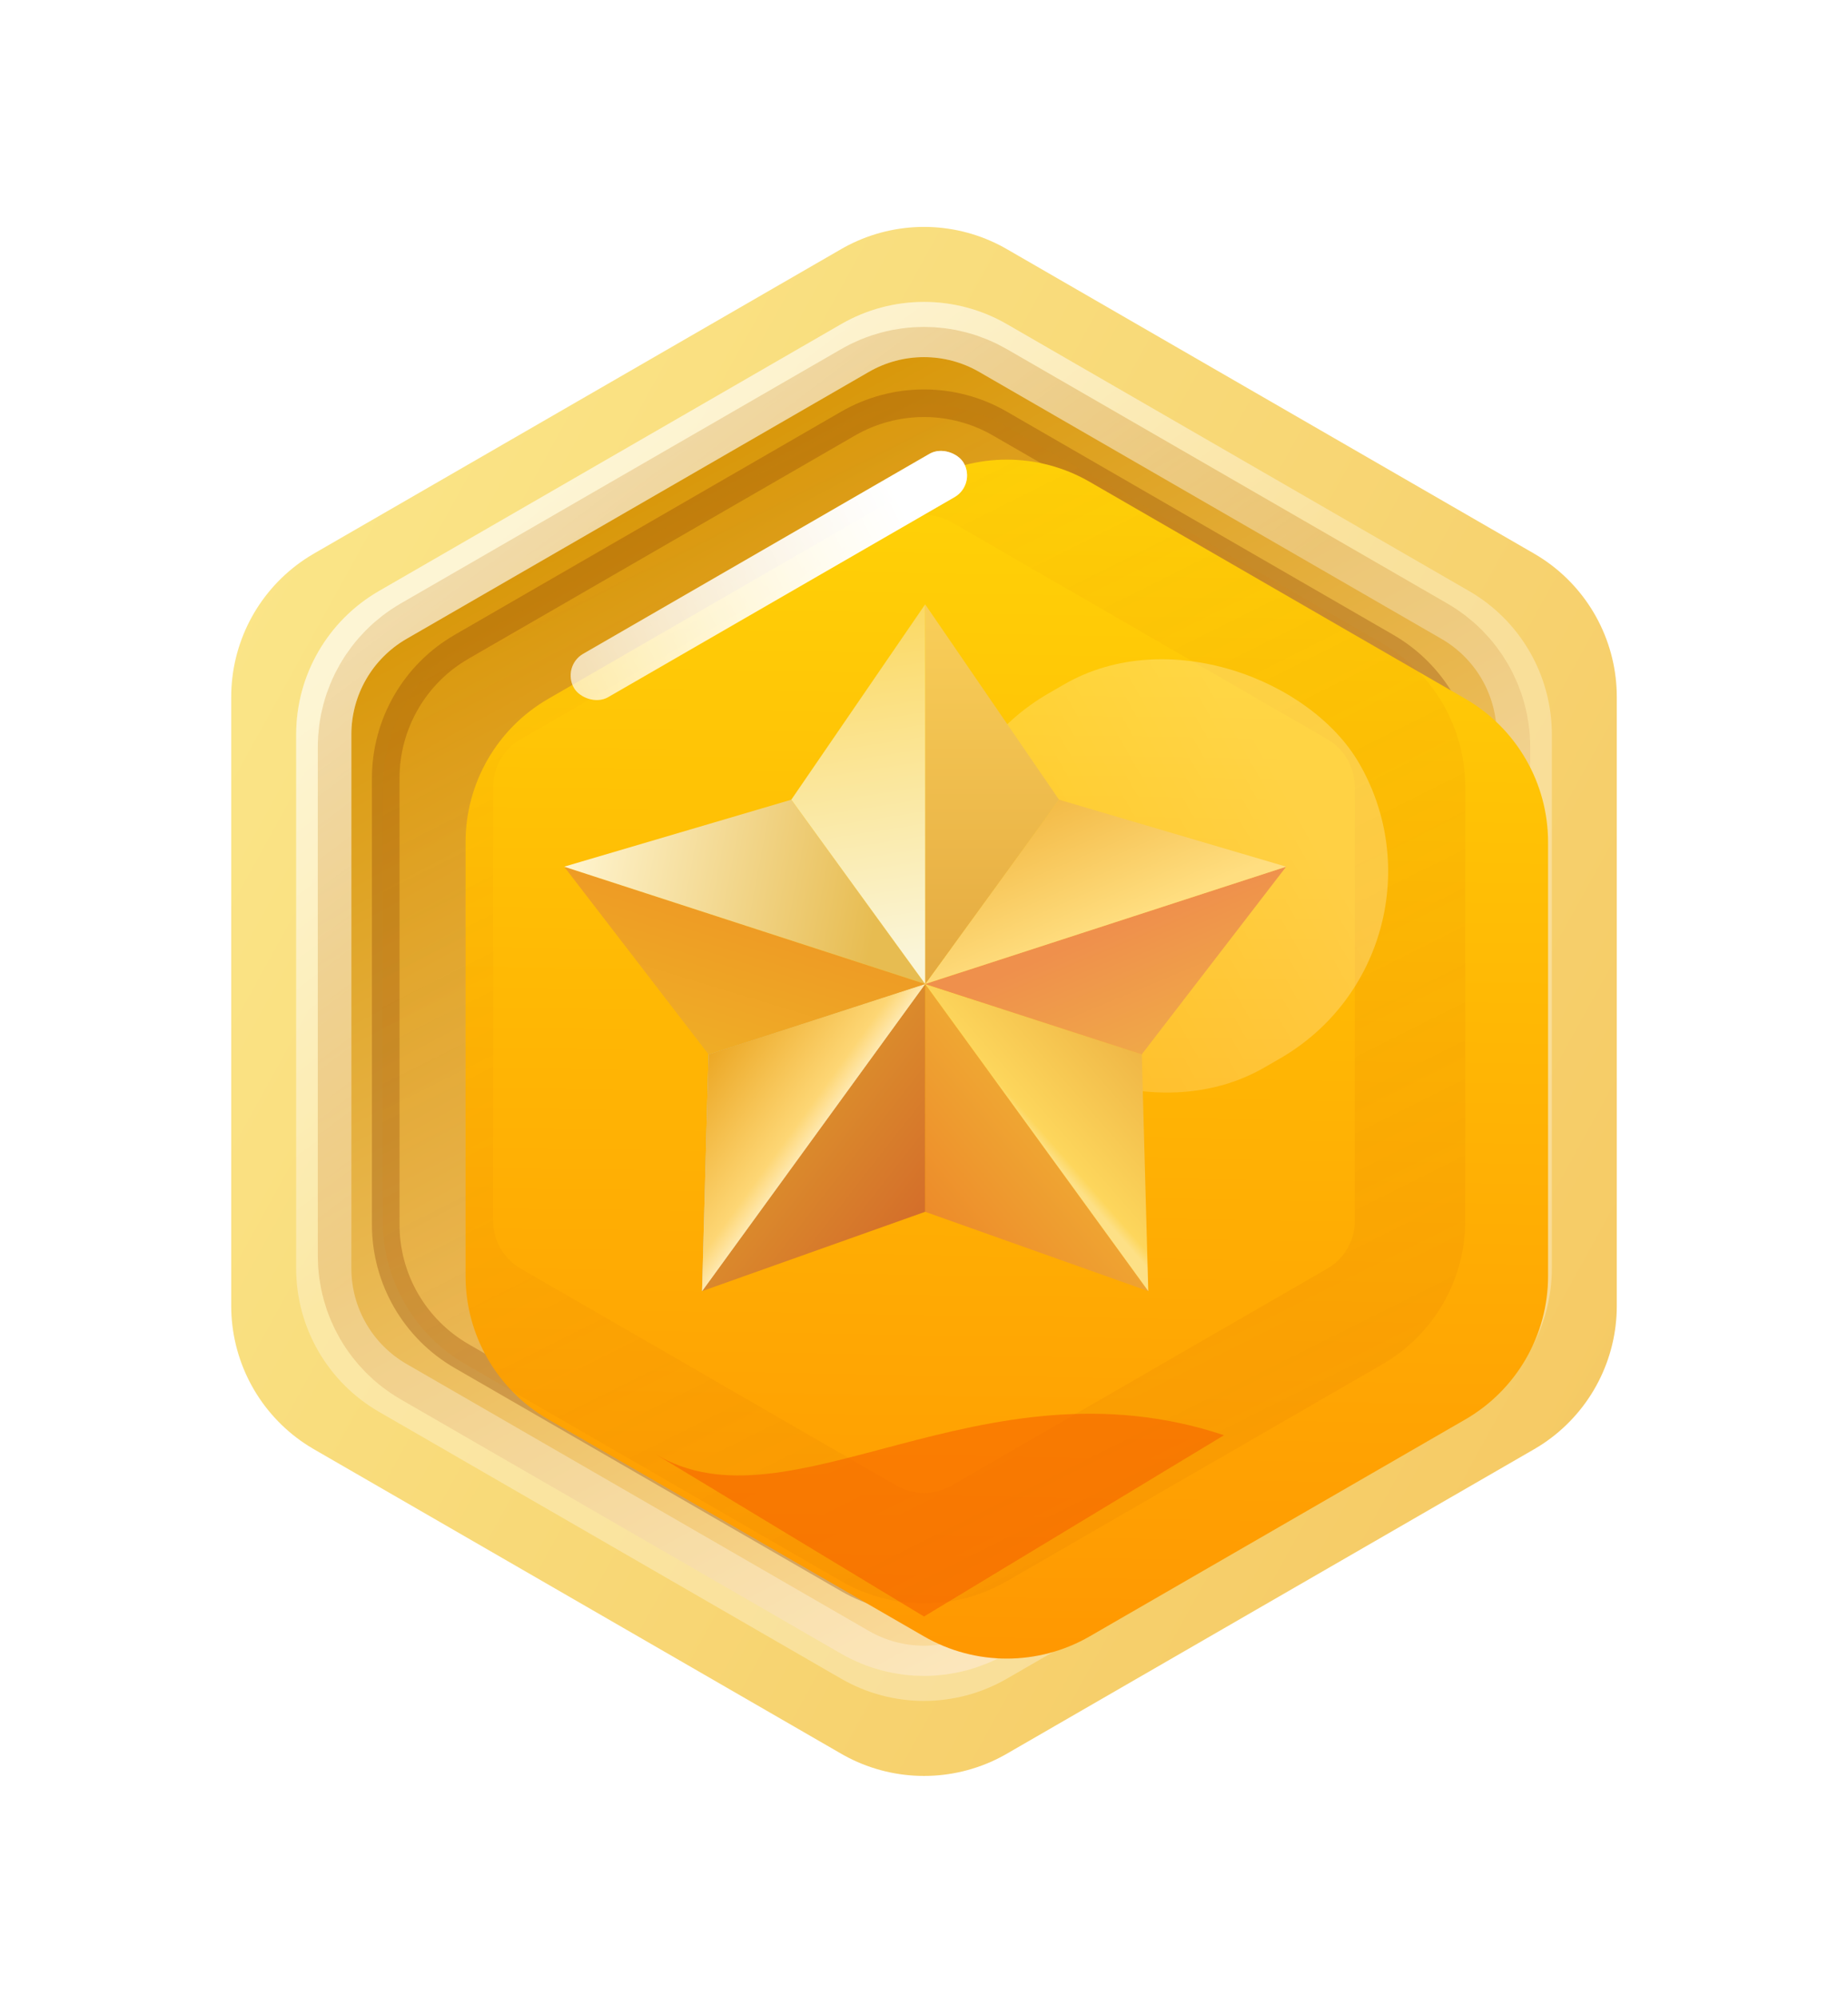 <svg width="149" height="161" viewBox="0 0 149 161" fill="none" xmlns="http://www.w3.org/2000/svg">
<g filter="url(#filter0_d_2_380)">
<path d="M74.5 29.418L117.006 53.959L117.006 103.041L74.5 127.582L31.994 103.041L31.994 53.959L74.5 29.418Z" stroke="url(#paint0_linear_2_380)" stroke-width="26.704" stroke-linecap="round" stroke-linejoin="round"/>
<path d="M73.387 35.553C74.076 35.156 74.924 35.156 75.613 35.553L111.137 56.063C111.825 56.461 112.249 57.195 112.249 57.99V99.01C112.249 99.805 111.825 100.54 111.137 100.937L75.613 121.447C74.924 121.844 74.076 121.844 73.387 121.447L37.863 100.937C37.175 100.54 36.751 99.805 36.751 99.01V57.99C36.751 57.195 37.175 56.461 37.863 56.063L73.387 35.553Z" stroke="url(#paint1_linear_2_380)" stroke-width="22.254" stroke-linecap="round" stroke-linejoin="round"/>
<g filter="url(#filter1_f_2_380)">
<path d="M68.38 31.92C72.167 29.733 76.833 29.733 80.62 31.92L111.78 49.91C115.567 52.096 117.9 56.137 117.9 60.51V96.49C117.9 100.863 115.567 104.904 111.78 107.09L80.62 125.08C76.833 127.267 72.167 127.267 68.38 125.08L37.22 107.09C33.433 104.904 31.1 100.863 31.1 96.49V60.51C31.1 56.137 33.433 52.096 37.22 49.91L68.38 31.92Z" stroke="#883C05" stroke-opacity="0.3" stroke-width="2.225" stroke-linecap="round" stroke-linejoin="round"/>
</g>
<g filter="url(#filter2_f_2_380)">
<path d="M68.937 25.829C72.379 23.841 76.621 23.841 80.063 25.829L117.333 47.346C120.776 49.334 122.897 53.007 122.897 56.982V100.018C122.897 103.993 120.776 107.666 117.333 109.654L80.063 131.171C76.621 133.159 72.379 133.159 68.937 131.171L31.667 109.654C28.224 107.666 26.104 103.993 26.104 100.018V56.982C26.104 53.007 28.224 49.334 31.667 47.346L68.937 25.829Z" stroke="white" stroke-opacity="0.3" stroke-width="4.451" stroke-linecap="round" stroke-linejoin="round"/>
<path d="M68.937 25.829C72.379 23.841 76.621 23.841 80.063 25.829L117.333 47.346C120.776 49.334 122.897 53.007 122.897 56.982V100.018C122.897 103.993 120.776 107.666 117.333 109.654L80.063 131.171C76.621 133.159 72.379 133.159 68.937 131.171L31.667 109.654C28.224 107.666 26.104 103.993 26.104 100.018V56.982C26.104 53.007 28.224 49.334 31.667 47.346L68.937 25.829Z" stroke="url(#paint2_linear_2_380)" stroke-opacity="0.5" stroke-width="4.451" stroke-linecap="round" stroke-linejoin="round"/>
</g>
<g filter="url(#filter3_ii_2_380)">
<path d="M67.824 32.163C71.955 29.778 77.045 29.778 81.176 32.163L111.463 49.65C115.595 52.035 118.14 56.443 118.14 61.213V96.186C118.14 100.956 115.595 105.364 111.463 107.749L81.176 125.236C77.045 127.621 71.955 127.621 67.824 125.236L37.537 107.749C33.405 105.364 30.86 100.956 30.86 96.186V61.213C30.86 56.443 33.405 52.035 37.537 49.65L67.824 32.163Z" fill="url(#paint3_linear_2_380)"/>
</g>
<path d="M70.049 36.018C72.803 34.428 76.197 34.428 78.951 36.018L109.238 53.504C111.992 55.094 113.689 58.033 113.689 61.213V96.186C113.689 99.366 111.992 102.305 109.238 103.895L78.951 121.381C76.197 122.972 72.803 122.972 70.049 121.381L39.762 103.895C37.008 102.305 35.311 99.366 35.311 96.186V61.213C35.311 58.033 37.008 55.094 39.762 53.504L70.049 36.018Z" stroke="url(#paint4_linear_2_380)" stroke-opacity="0.16" stroke-width="8.902" stroke-linecap="round" stroke-linejoin="round"/>
<g style="mix-blend-mode:lighten" filter="url(#filter4_f_2_380)">
<rect x="45.273" y="51.489" width="36.281" height="4.031" rx="2.016" transform="rotate(-30 45.273 51.489)" fill="url(#paint5_linear_2_380)"/>
</g>
<g style="mix-blend-mode:lighten" opacity="0.5" filter="url(#filter5_f_2_380)">
<rect x="45.273" y="51.489" width="36.281" height="4.031" rx="2.016" transform="rotate(-30 45.273 51.489)" fill="url(#paint6_linear_2_380)"/>
</g>
<g style="mix-blend-mode:lighten" opacity="0.25" filter="url(#filter6_f_2_380)">
<rect x="69.461" y="62.377" width="36.284" height="34.818" rx="17.409" transform="rotate(-30 69.461 62.377)" fill="url(#paint7_linear_2_380)"/>
</g>
<g filter="url(#filter7_f_2_380)">
<path d="M74.5 128.083L52.832 114.981C63.666 121.532 79.035 106.918 98.688 113.469L74.5 128.083Z" fill="#F75900" fill-opacity="0.5"/>
</g>
<g filter="url(#filter8_d_2_380)">
<path d="M74.594 93.234L92.583 99.63L74.594 74.871V93.234Z" fill="url(#paint8_linear_2_380)"/>
<path d="M74.594 93.234L56.605 99.63L74.594 74.871V93.234Z" fill="url(#paint9_linear_2_380)"/>
<path d="M92.583 99.63L92.058 80.545L74.594 74.871L92.583 99.63Z" fill="url(#paint10_linear_2_380)"/>
<path d="M56.605 99.63L57.13 80.545L74.594 74.871L56.605 99.63Z" fill="#C4C4C4"/>
<path d="M56.605 99.63L57.13 80.545L74.594 74.871L56.605 99.63Z" fill="url(#paint11_linear_2_380)"/>
<path d="M45.486 65.414L57.129 80.545L74.593 74.871L45.486 65.414Z" fill="url(#paint12_linear_2_380)"/>
<path d="M103.699 65.414L92.056 80.545L74.592 74.871L103.699 65.414Z" fill="url(#paint13_linear_2_380)"/>
<path d="M103.701 65.414L85.387 60.015L74.594 74.871L103.701 65.414Z" fill="url(#paint14_linear_2_380)"/>
<path d="M45.487 65.414L63.8 60.015L74.594 74.871L45.487 65.414Z" fill="url(#paint15_linear_2_380)"/>
<path d="M85.387 60.015L74.594 44.266V74.871L85.387 60.015Z" fill="url(#paint16_linear_2_380)"/>
<path d="M63.8 60.015L74.594 44.266V74.871L63.8 60.015Z" fill="url(#paint17_linear_2_380)"/>
</g>
</g>
<defs>
<filter id="filter0_d_2_380" x="-7.803" y="-1.578" width="164.606" height="164.606" filterUnits="userSpaceOnUse" color-interpolation-filters="sRGB">
<feFlood flood-opacity="0" result="BackgroundImageFix"/>
<feColorMatrix in="SourceAlpha" type="matrix" values="0 0 0 0 0 0 0 0 0 0 0 0 0 0 0 0 0 0 127 0" result="hardAlpha"/>
<feOffset dy="2.225"/>
<feGaussianBlur stdDeviation="8.902"/>
<feColorMatrix type="matrix" values="0 0 0 0 0.879 0 0 0 0 0.158 0 0 0 0 0 0 0 0 0.5 0"/>
<feBlend mode="normal" in2="BackgroundImageFix" result="effect1_dropShadow_2_380"/>
<feBlend mode="normal" in="SourceGraphic" in2="effect1_dropShadow_2_380" result="shape"/>
</filter>
<filter id="filter1_f_2_380" x="27.763" y="26.942" width="93.474" height="103.117" filterUnits="userSpaceOnUse" color-interpolation-filters="sRGB">
<feFlood flood-opacity="0" result="BackgroundImageFix"/>
<feBlend mode="normal" in="SourceGraphic" in2="BackgroundImageFix" result="shape"/>
<feGaussianBlur stdDeviation="1.113" result="effect1_foregroundBlur_2_380"/>
</filter>
<filter id="filter2_f_2_380" x="19.428" y="17.662" width="110.144" height="121.677" filterUnits="userSpaceOnUse" color-interpolation-filters="sRGB">
<feFlood flood-opacity="0" result="BackgroundImageFix"/>
<feBlend mode="normal" in="SourceGraphic" in2="BackgroundImageFix" result="shape"/>
<feGaussianBlur stdDeviation="2.225" result="effect1_foregroundBlur_2_380"/>
</filter>
<filter id="filter3_ii_2_380" x="28.636" y="25.924" width="98.404" height="110.003" filterUnits="userSpaceOnUse" color-interpolation-filters="sRGB">
<feFlood flood-opacity="0" result="BackgroundImageFix"/>
<feBlend mode="normal" in="SourceGraphic" in2="BackgroundImageFix" result="shape"/>
<feColorMatrix in="SourceAlpha" type="matrix" values="0 0 0 0 0 0 0 0 0 0 0 0 0 0 0 0 0 0 127 0" result="hardAlpha"/>
<feOffset dx="8.902" dy="8.902"/>
<feGaussianBlur stdDeviation="40.057"/>
<feComposite in2="hardAlpha" operator="arithmetic" k2="-1" k3="1"/>
<feColorMatrix type="matrix" values="0 0 0 0 1 0 0 0 0 1 0 0 0 0 1 0 0 0 0.25 0"/>
<feBlend mode="normal" in2="shape" result="effect1_innerShadow_2_380"/>
<feColorMatrix in="SourceAlpha" type="matrix" values="0 0 0 0 0 0 0 0 0 0 0 0 0 0 0 0 0 0 127 0" result="hardAlpha"/>
<feOffset dx="-2.225" dy="-4.451"/>
<feGaussianBlur stdDeviation="8.902"/>
<feComposite in2="hardAlpha" operator="arithmetic" k2="-1" k3="1"/>
<feColorMatrix type="matrix" values="0 0 0 0 0.758 0 0 0 0 0.41 0 0 0 0 0 0 0 0 0.25 0"/>
<feBlend mode="normal" in2="effect1_innerShadow_2_380" result="effect2_innerShadow_2_380"/>
</filter>
<filter id="filter4_f_2_380" x="28.209" y="16.282" width="67.567" height="55.763" filterUnits="userSpaceOnUse" color-interpolation-filters="sRGB">
<feFlood flood-opacity="0" result="BackgroundImageFix"/>
<feBlend mode="normal" in="SourceGraphic" in2="BackgroundImageFix" result="shape"/>
<feGaussianBlur stdDeviation="8.902" result="effect1_foregroundBlur_2_380"/>
</filter>
<filter id="filter5_f_2_380" x="28.209" y="16.282" width="67.567" height="55.763" filterUnits="userSpaceOnUse" color-interpolation-filters="sRGB">
<feFlood flood-opacity="0" result="BackgroundImageFix"/>
<feBlend mode="normal" in="SourceGraphic" in2="BackgroundImageFix" result="shape"/>
<feGaussianBlur stdDeviation="8.902" result="effect1_foregroundBlur_2_380"/>
</filter>
<filter id="filter6_f_2_380" x="49.126" y="23.899" width="89.503" height="88.966" filterUnits="userSpaceOnUse" color-interpolation-filters="sRGB">
<feFlood flood-opacity="0" result="BackgroundImageFix"/>
<feBlend mode="normal" in="SourceGraphic" in2="BackgroundImageFix" result="shape"/>
<feGaussianBlur stdDeviation="13.352" result="effect1_foregroundBlur_2_380"/>
</filter>
<filter id="filter7_f_2_380" x="35.029" y="93.934" width="81.462" height="51.952" filterUnits="userSpaceOnUse" color-interpolation-filters="sRGB">
<feFlood flood-opacity="0" result="BackgroundImageFix"/>
<feBlend mode="normal" in="SourceGraphic" in2="BackgroundImageFix" result="shape"/>
<feGaussianBlur stdDeviation="8.902" result="effect1_foregroundBlur_2_380"/>
</filter>
<filter id="filter8_d_2_380" x="27.683" y="28.689" width="93.821" height="90.97" filterUnits="userSpaceOnUse" color-interpolation-filters="sRGB">
<feFlood flood-opacity="0" result="BackgroundImageFix"/>
<feColorMatrix in="SourceAlpha" type="matrix" values="0 0 0 0 0 0 0 0 0 0 0 0 0 0 0 0 0 0 127 0" result="hardAlpha"/>
<feOffset dy="2.225"/>
<feGaussianBlur stdDeviation="8.902"/>
<feColorMatrix type="matrix" values="0 0 0 0 0.879 0 0 0 0 0.158 0 0 0 0 0 0 0 0 0.5 0"/>
<feBlend mode="normal" in2="BackgroundImageFix" result="effect1_dropShadow_2_380"/>
<feBlend mode="normal" in="SourceGraphic" in2="effect1_dropShadow_2_380" result="shape"/>
</filter>
<linearGradient id="paint0_linear_2_380" x1="10" y1="42.219" x2="139" y2="113.27" gradientUnits="userSpaceOnUse">
<stop stop-color="#FBE78A"/>
<stop offset="1" stop-color="#F5C862"/>
</linearGradient>
<linearGradient id="paint1_linear_2_380" x1="49.809" y1="36.172" x2="96.672" y2="121.836" gradientUnits="userSpaceOnUse">
<stop stop-color="#D89607"/>
<stop offset="1" stop-color="#FBDC9F"/>
</linearGradient>
<linearGradient id="paint2_linear_2_380" x1="50.914" y1="33.378" x2="111.418" y2="113.367" gradientUnits="userSpaceOnUse">
<stop stop-color="white"/>
<stop offset="0.401" stop-color="white" stop-opacity="0"/>
</linearGradient>
<linearGradient id="paint3_linear_2_380" x1="74.5" y1="148.743" x2="76.381" y2="29.131" gradientUnits="userSpaceOnUse">
<stop stop-color="#FF8A00"/>
<stop offset="1" stop-color="#FFD407"/>
</linearGradient>
<linearGradient id="paint4_linear_2_380" x1="24.109" y1="28.309" x2="74.5" y2="129.09" gradientUnits="userSpaceOnUse">
<stop stop-color="#DD7800" stop-opacity="0"/>
<stop offset="1" stop-color="#DD7800"/>
</linearGradient>
<linearGradient id="paint5_linear_2_380" x1="42.628" y1="53.016" x2="75.347" y2="54.856" gradientUnits="userSpaceOnUse">
<stop stop-color="white" stop-opacity="0.5"/>
<stop offset="1" stop-color="white"/>
</linearGradient>
<linearGradient id="paint6_linear_2_380" x1="42.628" y1="53.016" x2="75.347" y2="54.856" gradientUnits="userSpaceOnUse">
<stop stop-color="white" stop-opacity="0.5"/>
<stop offset="1" stop-color="white"/>
</linearGradient>
<linearGradient id="paint7_linear_2_380" x1="66.815" y1="75.569" x2="99.639" y2="75.783" gradientUnits="userSpaceOnUse">
<stop stop-color="white" stop-opacity="0.5"/>
<stop offset="1" stop-color="white"/>
</linearGradient>
<linearGradient id="paint8_linear_2_380" x1="83.588" y1="85.91" x2="74.594" y2="93.357" gradientUnits="userSpaceOnUse">
<stop stop-color="#EFA733"/>
<stop offset="1" stop-color="#ED8B2A"/>
</linearGradient>
<linearGradient id="paint9_linear_2_380" x1="65.599" y1="86.269" x2="74.594" y2="93.276" gradientUnits="userSpaceOnUse">
<stop stop-color="#DB8B2C"/>
<stop offset="1" stop-color="#D46E2A"/>
</linearGradient>
<linearGradient id="paint10_linear_2_380" x1="92.583" y1="80.871" x2="84.168" y2="88.227" gradientUnits="userSpaceOnUse">
<stop stop-color="#EFB646"/>
<stop offset="0.922" stop-color="#FDD65C"/>
<stop offset="1" stop-color="#FDE086"/>
</linearGradient>
<linearGradient id="paint11_linear_2_380" x1="56.605" y1="80.397" x2="66.028" y2="87.219" gradientUnits="userSpaceOnUse">
<stop stop-color="#EBA521"/>
<stop offset="0.823" stop-color="#FDD674"/>
<stop offset="1" stop-color="#FFECBB"/>
</linearGradient>
<linearGradient id="paint12_linear_2_380" x1="60.04" y1="70.184" x2="56.873" y2="80.545" gradientUnits="userSpaceOnUse">
<stop stop-color="#EE9C25"/>
<stop offset="1" stop-color="#EFAD26"/>
</linearGradient>
<linearGradient id="paint13_linear_2_380" x1="89.146" y1="70.594" x2="93.315" y2="80.545" gradientUnits="userSpaceOnUse">
<stop stop-color="#EF904C"/>
<stop offset="1" stop-color="#F0A948"/>
</linearGradient>
<linearGradient id="paint14_linear_2_380" x1="84.639" y1="60.015" x2="89.147" y2="70.536" gradientUnits="userSpaceOnUse">
<stop stop-color="#F3BA46"/>
<stop offset="1" stop-color="#FFDE80"/>
</linearGradient>
<linearGradient id="paint15_linear_2_380" x1="45.487" y1="65.314" x2="70.562" y2="70.086" gradientUnits="userSpaceOnUse">
<stop stop-color="#FFF5D1"/>
<stop offset="1" stop-color="#E7BC51"/>
</linearGradient>
<linearGradient id="paint16_linear_2_380" x1="79.99" y1="44.266" x2="79.99" y2="74.871" gradientUnits="userSpaceOnUse">
<stop stop-color="#F9CF59"/>
<stop offset="1" stop-color="#E4A940"/>
</linearGradient>
<linearGradient id="paint17_linear_2_380" x1="69.197" y1="44.266" x2="73.586" y2="72.606" gradientUnits="userSpaceOnUse">
<stop stop-color="#FBD860"/>
<stop offset="1" stop-color="#FAF5D8"/>
</linearGradient>
</defs>
</svg>

